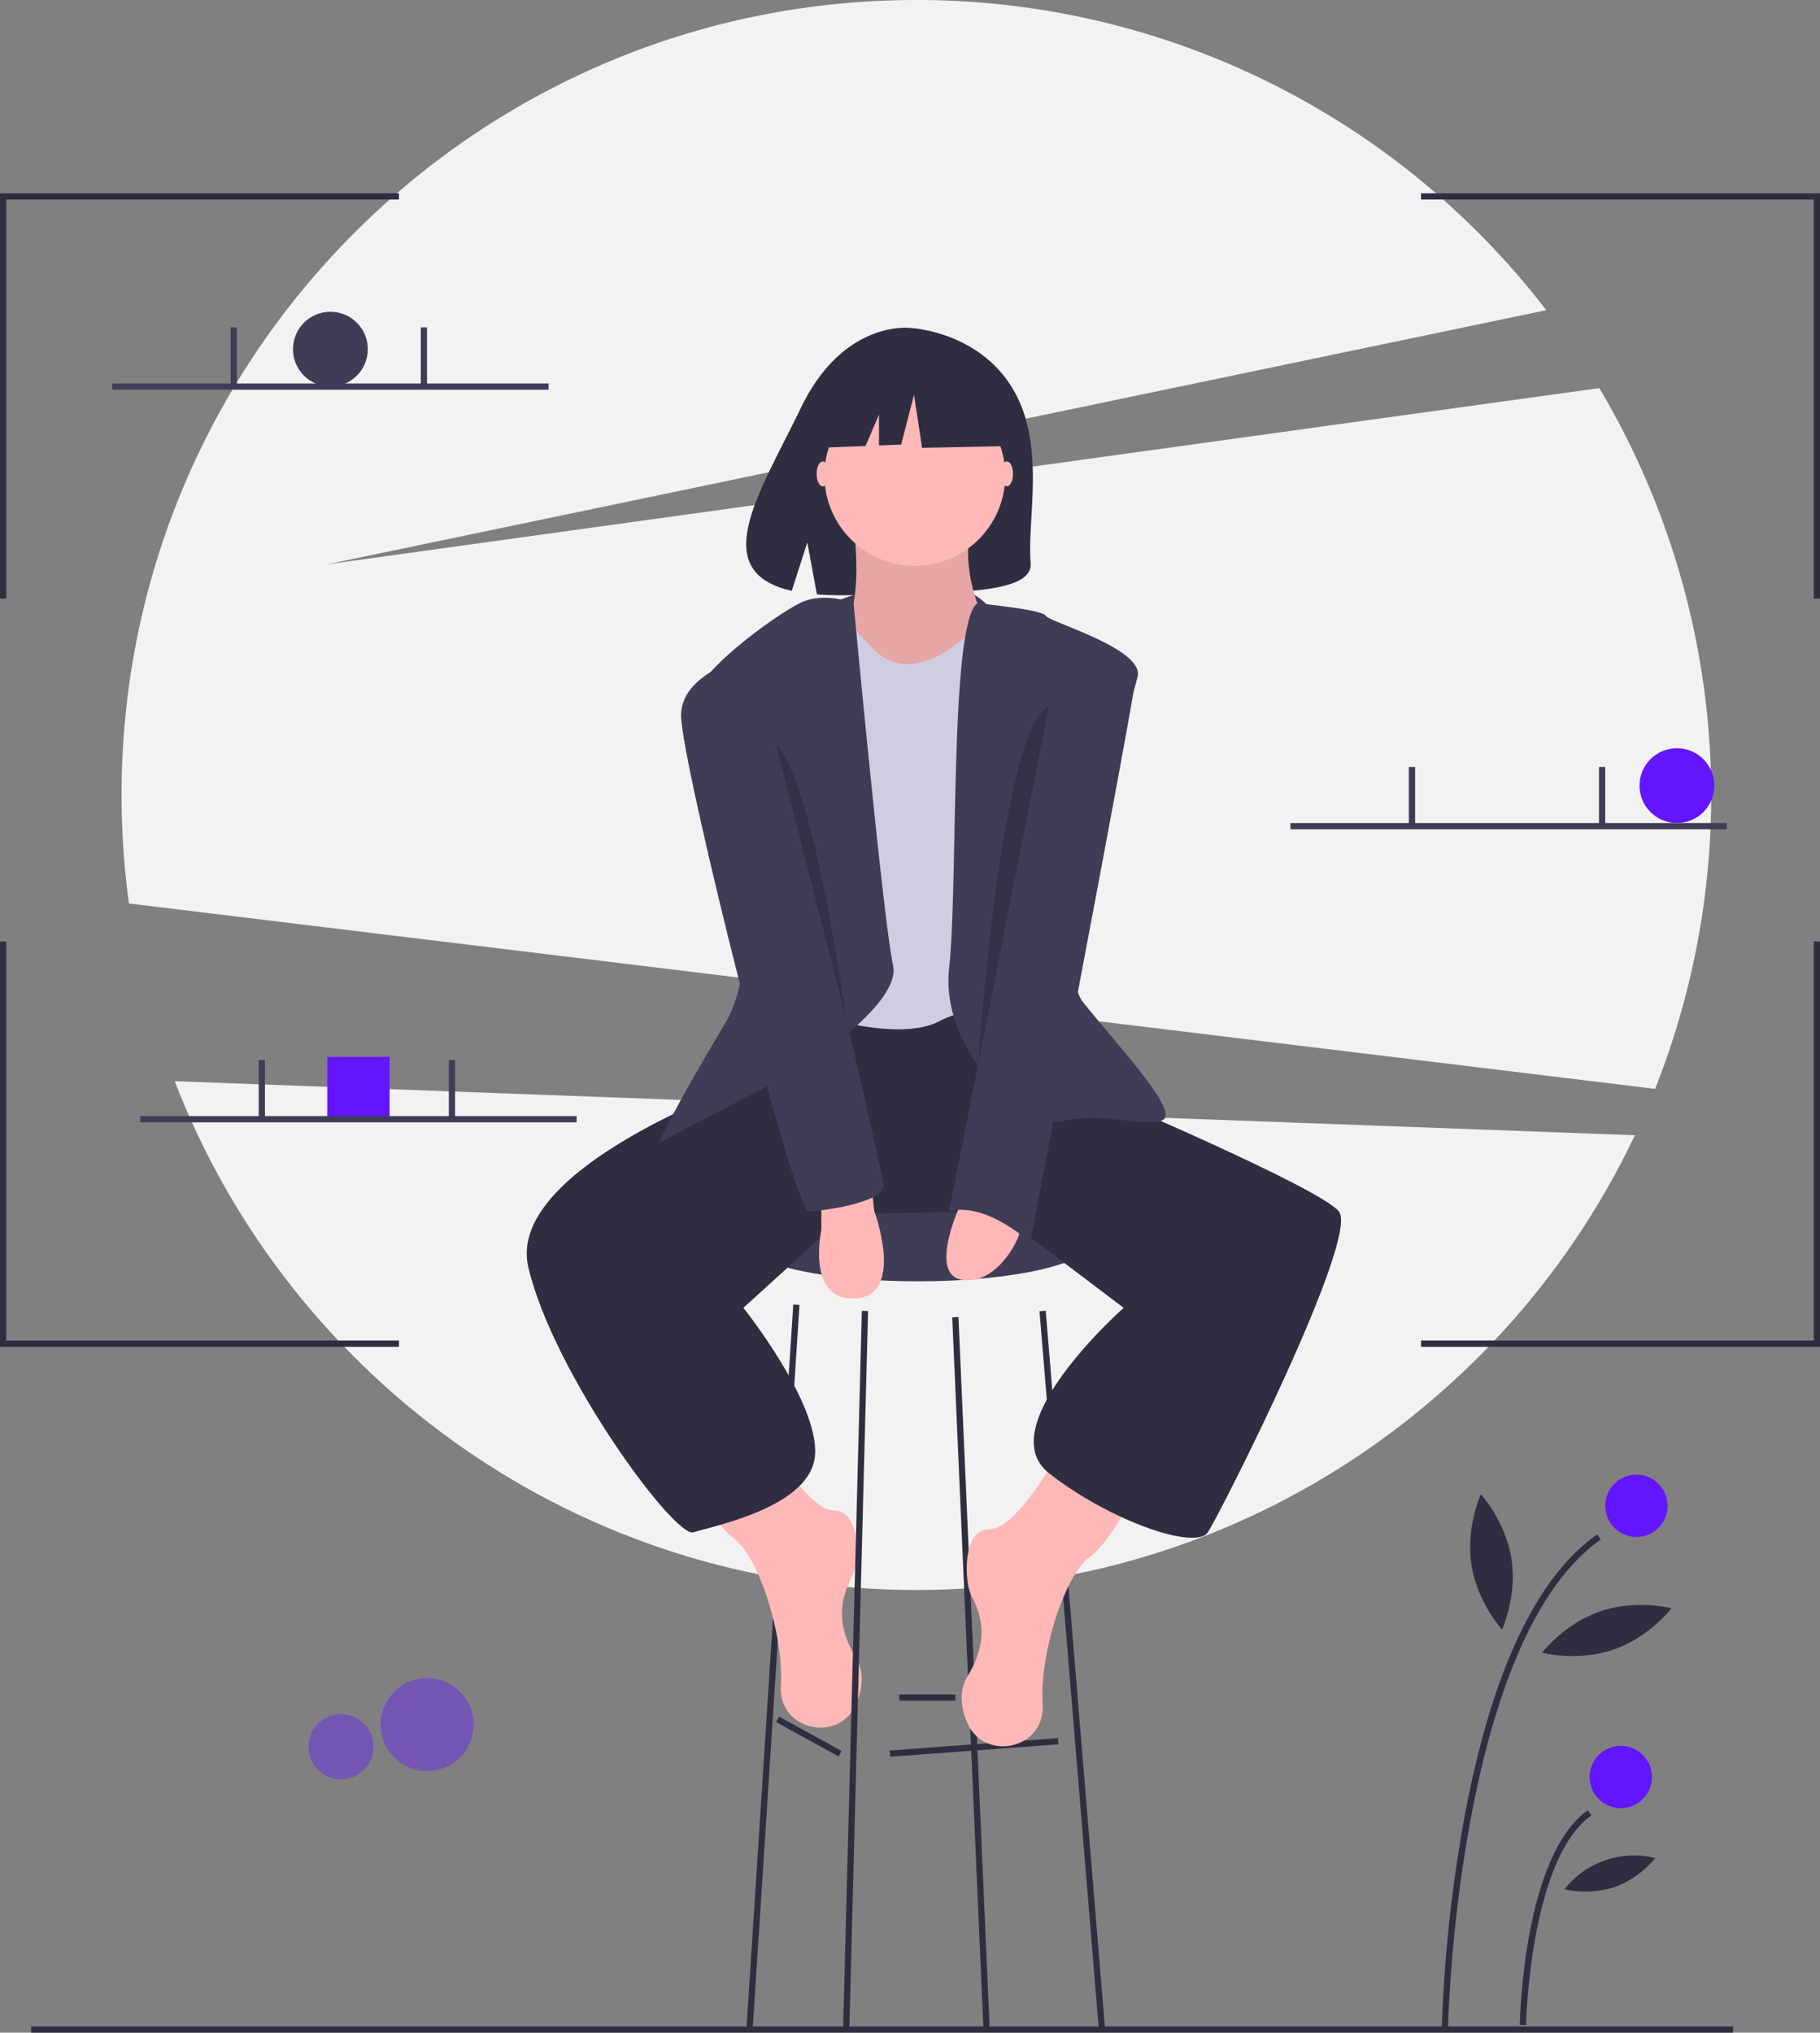 <svg id="fb414a8b-d0ff-4841-818a-532ec941ba8d" data-name="Layer 1" xmlns="http://www.w3.org/2000/svg" width="583.904"
     height="652" viewBox="0 0 583.904 652">
    <rect x="0" y="0" width="583.904" height="652" fill="#808080" stroke="none"/>
    <title>modern professional</title>
    <circle cx="137.032" cy="553.164" r="14.92" fill="#6415ff" opacity="0.4"/>
    <circle cx="109.419" cy="560.29" r="10.466" fill="#6415ff" opacity="0.4"/>
    <path d="M839.05,473.261A255.44,255.44,0,0,0,821.148,248.494L413.048,305l391.09-81.506A254.562,254.562,0,0,0,602.048,124c-140.833,0-255,114.167-255,255a257.189,257.189,0,0,0,2.373,34.797Z"
          transform="translate(-308.048 -124)" fill="#f2f2f2"/>
    <path d="M364.092,470.81C400.95,566.274,493.584,634,602.048,634c101.778,0,189.617-59.634,230.515-145.861Z"
          transform="translate(-308.048 -124)" fill="#f2f2f2"/>
    <circle cx="106" cy="112" r="12" fill="#3f3d56"/>
    <circle cx="538" cy="252" r="12" fill="#6415ff"/>
    <rect x="105" y="339" width="20" height="20" fill="#6415ff"/>
    <path d="M576.048,317s33-14.379,48.5.81S583.048,328,576.048,317Z" transform="translate(-308.048 -124)"
          fill="#3f3d56"/>
    <path d="M633.03,248.805c-11.09-18.738-33.03-19.612-33.03-19.612s-21.38-2.734-35.095,25.805c-12.783,26.601-30.426,52.284-2.84,58.511L567.048,298l3.086,16.663a107.934,107.934,0,0,0,11.803.202c29.542-.954,57.677.279,56.771-10.322C637.503,290.451,643.701,266.835,633.03,248.805Z"
          transform="translate(-308.048 -124)" fill="#2f2e41"/>
    <ellipse cx="294.5" cy="398" rx="56" ry="13" fill="#3f3d56"/>
    <rect x="593.474" y="683.5" width="54.148" height="2"
          transform="translate(-356.837 -76.373) rotate(-4.229)" fill="#2f2e41"/>
    <rect x="566.548" y="669.587" width="2" height="22.825"
          transform="translate(-610.715 726.108) rotate(-61.189)" fill="#2f2e41"/>
    <rect x="288.5" y="543.5" width="18" height="2" fill="#2f2e41"/>
    <polygon points="241.498 650.568 239.502 650.432 254.502 418.432 256.498 418.568 241.498 650.568" fill="#2f2e41"/>
    <polygon points="315.501 650.549 305.501 422.549 307.499 422.451 317.499 650.451 315.501 650.549" fill="#2f2e41"/>
    <rect x="651.048" y="544.108" width="2" height="230.783"
          transform="translate(-360.129 -68.081) rotate(-4.722)" fill="#2f2e41"/>
    <path d="M648.548,588.5s-14,26-23,26-8,17-6,21,7,13-1,26c-2.794,4.541-2.295,9.692-.461,14.473,5.138,13.395,25.124,9.337,24.486-4.996q-.011-.237-.026-.477c-1-16,7-41,15-47s15-22,15-22Z"
          transform="translate(-308.048 -124)" fill="#ffb8b8"/>
    <path d="M552.548,582.5s14,26,23,26,8,17,6,21-7,13,1,26c2.794,4.541,2.295,9.692.461,14.473-5.138,13.395-25.124,9.337-24.486-4.996q.011-.237.026-.477c1-16-7-41-15-47s-15-22-15-22Z"
          transform="translate(-308.048 -124)" fill="#ffb8b8"/>
    <path d="M563.548,454.5l-6,13s-88,29-80,63,47,87,53,85,38-8,39-25-23-47-23-47l33-30,48.02-1,40.98,31s-43,38-24,53,47,25,51,19,49-95,42-103-78-38-78-38l-19-27-74-4Z"
          transform="translate(-308.048 -124)" fill="#2f2e41"/>
    <path d="M581.548,289.5s5,33-5,37,20,21,20,21h17l11-23s-10-18-4-35S581.548,289.5,581.548,289.5Z"
          transform="translate(-308.048 -124)" fill="#ffb8b8"/>
    <path d="M581.548,289.5s5,33-5,37,20,21,20,21h17l11-23s-10-18-4-35S581.548,289.5,581.548,289.5Z"
          transform="translate(-308.048 -124)" opacity="0.1"/>
    <path d="M574.548,317.5s11,12,13,14,11,13,30-3,21,3,21,3v120s-16-7-29,0-40-2-40-2l-5-124Z"
          transform="translate(-308.048 -124)" fill="#d0cde1"/>
    <path d="M581.893,317.5s-9.345-4-17.345,0-36,24-34,33,28,72,10,102-21,38-21,38l44-23s34-21,31-34S581.893,317.5,581.893,317.5Z"
          transform="translate(-308.048 -124)" fill="#3f3d56"/>
    <path d="M621.56,317.5s20.988,2,21.988,4,31.5,10.5,29.5,19.5-29.5,89.5-17.5,104.5,32,36,25,38-19-3-31,0-40-22-37-49S612.571,324.5,621.56,317.5Z"
          transform="translate(-308.048 -124)" fill="#3f3d56"/>
    <path d="M571.548,508.5v10s-5,23,11,22,6-28,6-28l-1-9Z" transform="translate(-308.048 -124)" fill="#ffb8b8"/>
    <path d="M616.548,509.5s-11,23,0,25,19-13,19-17S616.548,509.5,616.548,509.5Z"
          transform="translate(-308.048 -124)" fill="#ffb8b8"/>
    <polygon points="272.5 650.524 270.5 650.476 276.5 420.476 278.5 420.524 272.5 650.524" fill="#2f2e41"/>
    <ellipse cx="323" cy="152" rx="2" ry="4" fill="#ffb8b8"/>
    <ellipse cx="264" cy="152" rx="2" ry="4" fill="#ffb8b8"/>
    <path d="M648.548,330.5s25,0,24,10-34,182-34,182-14-13-26-10Z" transform="translate(-308.048 -124)"
          fill="#3f3d56"/>
    <path d="M551.548,333.5s-25,5-25,20,36,159,41,159,24-3,24-8S551.548,333.5,551.548,333.5Z"
          transform="translate(-308.048 -124)" fill="#3f3d56"/>
    <path d="M557.048,363l22.5,87.991S569.048,374,557.048,363Z" transform="translate(-308.048 -124)"
          opacity="0.2"/>
    <path d="M644.565,350.636,621.809,465.68S629.082,357.272,644.565,350.636Z"
          transform="translate(-308.048 -124)" opacity="0.2"/>
    <circle cx="293.5" cy="152.5" r="29" fill="#ffb8b8"/>
    <polygon
            points="320.079 122.998 298.403 111.644 268.47 116.289 262.277 143.642 277.693 143.049 282 133 282 142.884 289.114 142.61 293.242 126.611 295.823 143.642 321.112 143.126 320.079 122.998"
            fill="#2f2e41"/>
    <rect x="10" y="650" width="546" height="2" fill="#2f2e41"/>
    <path d="M772.631,774.02l-2-.039a463.835,463.835,0,0,1,7.1-66.287c8.648-46.881,23.029-77.67,42.743-91.512l1.148,1.637C775.57,650.152,772.654,772.784,772.631,774.02Z"
          transform="translate(-308.048 -124)" fill="#2f2e41"/>
    <path d="M797.631,773.541l-2-.039c.043-2.215,1.293-54.414,21.843-68.842l1.148,1.637C798.901,720.143,797.641,773.009,797.631,773.541Z"
          transform="translate(-308.048 -124)" fill="#2f2e41"/>
    <circle cx="525" cy="483" r="10" fill="#6415ff"/>
    <circle cx="520" cy="570" r="10" fill="#6415ff"/>
    <path d="M792.97,623.995c1.879,12.004-3.019,22.741-3.019,22.741s-7.945-8.726-9.825-20.73,3.019-22.741,3.019-22.741S791.09,611.991,792.97,623.995Z"
          transform="translate(-308.048 -124)" fill="#2f2e41"/>
    <path d="M825.657,653.148c-11.493,3.942-22.919.99-22.919.99s7.208-9.344,18.701-13.286,22.919-.99,22.919-.99S837.15,649.206,825.657,653.148Z"
          transform="translate(-308.048 -124)" fill="#2f2e41"/>
    <path d="M826.026,729.309a31.134,31.134,0,0,1-16.064.694,28.374,28.374,0,0,1,29.172-10.006A31.134,31.134,0,0,1,826.026,729.309Z"
          transform="translate(-308.048 -124)" fill="#2f2e41"/>
    <polygon points="2 192 0 192 0 62 128 62 128 64 2 64 2 192" fill="#2f2e41"/>
    <polygon points="583.904 192 581.904 192 581.904 64 455.904 64 455.904 62 583.904 62 583.904 192" fill="#2f2e41"/>
    <polygon points="2 302 0 302 0 432 128 432 128 430 2 430 2 302" fill="#2f2e41"/>
    <polygon points="583.904 302 581.904 302 581.904 430 455.904 430 455.904 432 583.904 432 583.904 302"
             fill="#2f2e41"/>
    <rect x="36" y="123" width="140" height="2" fill="#3f3d56"/>
    <rect x="74" y="105" width="2" height="18.5" fill="#3f3d56"/>
    <rect x="135" y="105" width="2" height="18.5" fill="#3f3d56"/>
    <rect x="414" y="264" width="140" height="2" fill="#3f3d56"/>
    <rect x="452" y="246" width="2" height="18.5" fill="#3f3d56"/>
    <rect x="513" y="246" width="2" height="18.5" fill="#3f3d56"/>
    <rect x="45" y="358" width="140" height="2" fill="#3f3d56"/>
    <rect x="83" y="340" width="2" height="18.5" fill="#3f3d56"/>
    <rect x="144" y="340" width="2" height="18.5" fill="#3f3d56"/>
</svg>
